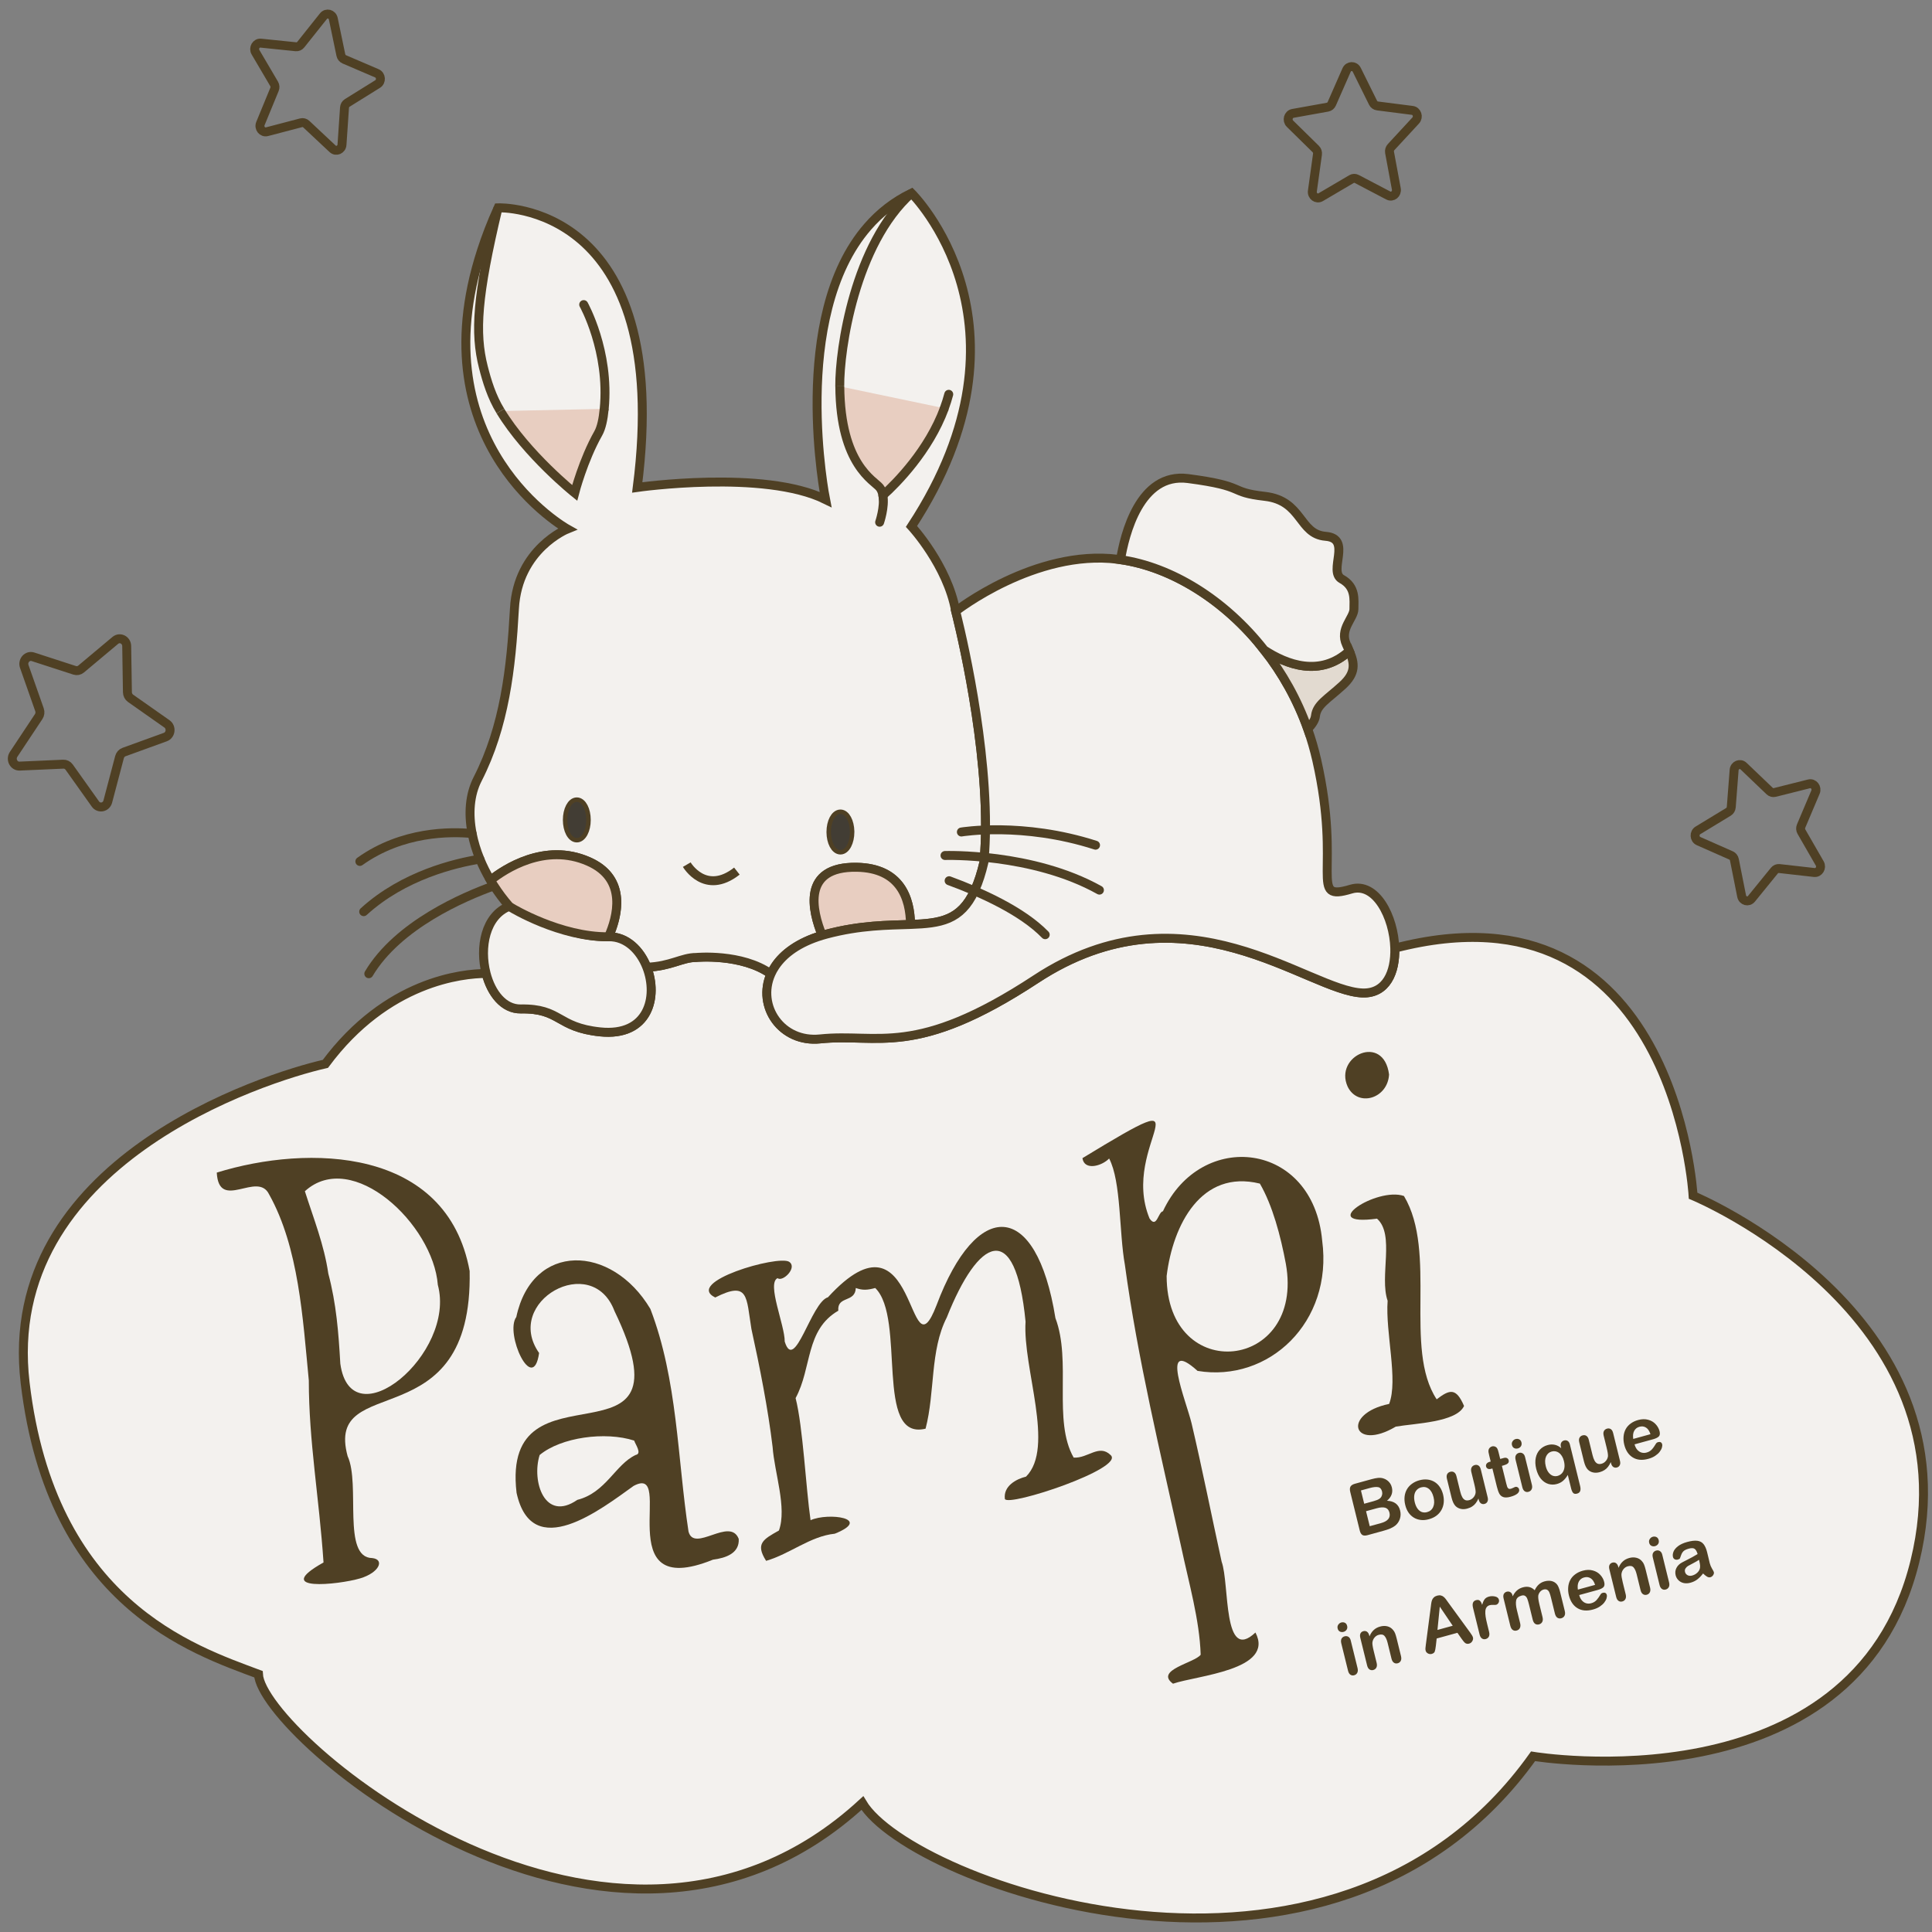 <svg width="81" height="81" viewBox="0 0 81 81" fill="none" xmlns="http://www.w3.org/2000/svg">
<rect x="0" y="0" width="81" height="81" fill="#808080" stroke="none"/>
<g clip-path="url(#clip0_151_4304)">
<path d="M34.837 34.888C35.098 34.879 35.363 34.867 35.631 34.854V34.883C35.631 35.3 35.453 35.638 35.235 35.638C35.016 35.638 34.839 35.304 34.837 34.888Z" fill="#F3F1EE"/>
<path d="M34.837 34.888C35.098 34.879 35.363 34.867 35.631 34.854V34.883C35.631 35.3 35.453 35.638 35.235 35.638C35.016 35.638 34.839 35.304 34.837 34.888Z" stroke="#4F4024" stroke-width="0.375" stroke-miterlimit="10"/>
<path d="M34.469 39.215C34.047 38.183 33.603 36.321 35.919 36.361C37.755 36.393 38.161 37.673 38.173 38.758C37.239 38.793 36.081 38.784 34.648 39.165C34.587 39.181 34.527 39.197 34.469 39.215Z" fill="#F3F1EE"/>
<path d="M34.469 39.215C34.047 38.183 33.603 36.321 35.919 36.361C37.755 36.393 38.161 37.673 38.173 38.758C37.239 38.793 36.081 38.784 34.648 39.165C34.587 39.181 34.527 39.197 34.469 39.215Z" stroke="#4F4024" stroke-width="0.375" stroke-miterlimit="10"/>
<path d="M80.284 65.459C77.731 75.875 64.275 73.633 64.275 73.633C55.884 85.399 38.177 78.984 36.155 75.594C25.682 85.237 10.966 72.764 10.835 70.192C8.089 69.162 2.148 67.234 1.054 57.976C-0.041 48.717 11.088 45.181 13.642 44.603C16.224 41.124 19.395 40.817 20.382 40.813C20.595 41.638 21.116 42.312 21.834 42.301C23.524 42.272 23.336 43.074 25.163 43.263C27.185 43.472 27.603 41.795 27.12 40.551C28.124 40.513 28.587 40.143 29.188 40.143C29.188 40.143 31.095 39.961 32.321 40.835C31.72 42.187 32.767 43.725 34.384 43.557C36.823 43.303 38.352 44.39 43.433 41.051C49.728 36.913 54.829 41.559 57.129 41.631C58.123 41.662 58.507 40.754 58.478 39.753C70.237 36.704 70.984 50.131 70.984 50.131C70.984 50.131 82.838 55.044 80.284 65.459Z" fill="#F3F1EE"/>
<path d="M80.284 65.459C77.731 75.875 64.275 73.633 64.275 73.633C55.884 85.399 38.177 78.984 36.155 75.594C25.682 85.237 10.966 72.764 10.835 70.192C8.089 69.162 2.148 67.234 1.054 57.976C-0.041 48.717 11.088 45.181 13.642 44.603C16.224 41.124 19.395 40.817 20.382 40.813C20.595 41.638 21.116 42.312 21.834 42.301C23.524 42.272 23.336 43.074 25.163 43.263C27.185 43.472 27.603 41.795 27.12 40.551C28.124 40.513 28.587 40.143 29.188 40.143C29.188 40.143 31.095 39.961 32.321 40.835C31.72 42.187 32.767 43.725 34.384 43.557C36.823 43.303 38.352 44.39 43.433 41.051C49.728 36.913 54.829 41.559 57.129 41.631C58.123 41.662 58.507 40.754 58.478 39.753C70.237 36.704 70.984 50.131 70.984 50.131C70.984 50.131 82.838 55.044 80.284 65.459Z" stroke="#4F4024" stroke-width="0.375" stroke-miterlimit="10"/>
<path d="M35.632 34.883C35.632 35.3 35.454 35.638 35.236 35.638C35.017 35.638 34.84 35.304 34.838 34.889V34.883C34.838 34.464 35.015 34.127 35.236 34.127C35.449 34.127 35.623 34.448 35.632 34.854V34.883ZM24.183 35.132C23.964 35.132 23.786 34.795 23.786 34.376C23.786 33.959 23.964 33.619 24.183 33.619C24.403 33.619 24.58 33.959 24.58 34.376C24.58 34.795 24.403 35.132 24.183 35.132ZM40.068 25.627C39.725 23.702 38.215 22.07 38.215 22.07C43.775 13.577 38.215 8.097 38.215 8.097C37.481 8.453 36.877 8.933 36.382 9.502C33.079 13.288 34.611 20.943 34.611 20.943C32.037 19.674 26.717 20.436 26.717 20.436C28.26 8.422 20.882 8.713 20.882 8.713C20.602 9.334 20.373 9.93 20.187 10.506V10.508C17.533 18.694 23.786 22.178 23.786 22.178C23.786 22.178 21.705 23.012 21.568 25.516C21.43 28.021 21.155 30.453 20.023 32.666C19.692 33.314 19.63 34.112 19.794 34.946C19.864 35.3 19.973 35.661 20.12 36.019C20.243 36.319 20.392 36.615 20.564 36.905C21.141 36.447 22.839 35.311 24.671 36.116C24.813 36.178 24.939 36.246 25.052 36.32C26.257 37.115 25.844 38.534 25.515 39.274H25.526C26.266 39.265 26.841 39.836 27.12 40.551C28.124 40.513 28.586 40.142 29.187 40.142C29.187 40.142 31.095 39.96 32.321 40.834C32.367 40.727 32.425 40.623 32.493 40.52C32.845 39.987 33.48 39.511 34.471 39.215C34.049 38.182 33.605 36.32 35.92 36.36C37.756 36.393 38.163 37.673 38.174 38.758C39.426 38.713 40.28 38.592 40.857 37.348C40.869 37.324 40.879 37.301 40.89 37.277C41.026 36.97 41.147 36.598 41.253 36.147C41.26 36.078 41.265 36.01 41.269 35.941C41.299 35.569 41.315 35.187 41.318 34.797C41.318 34.735 41.32 34.676 41.32 34.614C41.323 30.444 40.068 25.627 40.068 25.627Z" fill="#F3F1EE"/>
<path d="M35.632 34.883C35.632 35.3 35.454 35.638 35.236 35.638C35.017 35.638 34.84 35.304 34.838 34.889V34.883C34.838 34.464 35.015 34.127 35.236 34.127C35.449 34.127 35.623 34.448 35.632 34.854V34.883ZM24.183 35.132C23.964 35.132 23.786 34.795 23.786 34.376C23.786 33.959 23.964 33.619 24.183 33.619C24.403 33.619 24.58 33.959 24.58 34.376C24.58 34.795 24.403 35.132 24.183 35.132ZM40.068 25.627C39.725 23.702 38.215 22.07 38.215 22.07C43.775 13.577 38.215 8.097 38.215 8.097C37.481 8.453 36.877 8.933 36.382 9.502C33.079 13.288 34.611 20.943 34.611 20.943C32.037 19.674 26.717 20.436 26.717 20.436C28.26 8.422 20.882 8.713 20.882 8.713C20.602 9.334 20.373 9.93 20.187 10.506V10.508C17.533 18.694 23.786 22.178 23.786 22.178C23.786 22.178 21.705 23.012 21.568 25.516C21.43 28.021 21.155 30.453 20.023 32.666C19.692 33.314 19.63 34.112 19.794 34.946C19.864 35.3 19.973 35.661 20.12 36.019C20.243 36.319 20.392 36.615 20.564 36.905C21.141 36.447 22.839 35.311 24.671 36.116C24.813 36.178 24.939 36.246 25.052 36.32C26.257 37.115 25.844 38.534 25.515 39.274H25.526C26.266 39.265 26.841 39.836 27.12 40.551C28.124 40.513 28.586 40.142 29.187 40.142C29.187 40.142 31.095 39.96 32.321 40.834C32.367 40.727 32.425 40.623 32.493 40.52C32.845 39.987 33.48 39.511 34.471 39.215C34.049 38.182 33.605 36.32 35.92 36.36C37.756 36.393 38.163 37.673 38.174 38.758C39.426 38.713 40.28 38.592 40.857 37.348C40.869 37.324 40.879 37.301 40.89 37.277C41.026 36.97 41.147 36.598 41.253 36.147C41.26 36.078 41.265 36.01 41.269 35.941C41.299 35.569 41.315 35.187 41.318 34.797C41.318 34.735 41.32 34.676 41.32 34.614C41.323 30.444 40.068 25.627 40.068 25.627Z" stroke="#4F4024" stroke-width="0.375" stroke-miterlimit="10"/>
<path d="M38.173 38.758C37.239 38.793 36.081 38.784 34.648 39.165C34.587 39.181 34.527 39.197 34.469 39.215C34.047 38.183 33.603 36.321 35.919 36.361C37.755 36.393 38.161 37.673 38.173 38.758Z" fill="#E8CEC1"/>
<path d="M38.173 38.758C37.239 38.793 36.081 38.784 34.648 39.165C34.587 39.181 34.527 39.197 34.469 39.215C34.047 38.183 33.603 36.321 35.919 36.361C37.755 36.393 38.161 37.673 38.173 38.758Z" stroke="#4F4024" stroke-width="0.375" stroke-miterlimit="10"/>
<path d="M57.128 41.631C54.828 41.558 49.727 36.913 43.431 41.051C38.351 44.389 36.821 43.302 34.383 43.557C32.766 43.725 31.719 42.187 32.32 40.834C32.366 40.728 32.424 40.623 32.493 40.52C32.844 39.988 33.48 39.511 34.47 39.215C34.528 39.197 34.588 39.181 34.649 39.164C36.082 38.783 37.24 38.792 38.174 38.758C39.425 38.713 40.279 38.592 40.856 37.348C40.868 37.325 40.879 37.301 40.889 37.278C41.025 36.971 41.147 36.599 41.252 36.147C41.259 36.079 41.264 36.01 41.268 35.942C41.298 35.57 41.314 35.187 41.317 34.797C41.317 34.736 41.319 34.676 41.319 34.614C41.322 30.444 40.067 25.627 40.067 25.627C40.067 25.627 43.397 23.013 46.864 23.448C46.903 23.453 46.94 23.459 46.98 23.464C49.109 23.769 51.354 25.147 53.004 27.252C53.759 28.214 54.389 29.328 54.828 30.563C54.976 30.985 55.103 31.421 55.205 31.868C56.269 36.55 54.828 37.821 56.646 37.276C57.681 36.967 58.438 38.438 58.477 39.753C58.506 40.753 58.122 41.661 57.128 41.631Z" fill="#F3F1EE"/>
<path d="M57.128 41.631C54.828 41.558 49.727 36.913 43.431 41.051C38.351 44.389 36.821 43.302 34.383 43.557C32.766 43.725 31.719 42.187 32.32 40.834C32.366 40.728 32.424 40.623 32.493 40.52C32.844 39.988 33.48 39.511 34.47 39.215C34.528 39.197 34.588 39.181 34.649 39.164C36.082 38.783 37.24 38.792 38.174 38.758C39.425 38.713 40.279 38.592 40.856 37.348C40.868 37.325 40.879 37.301 40.889 37.278C41.025 36.971 41.147 36.599 41.252 36.147C41.259 36.079 41.264 36.01 41.268 35.942C41.298 35.57 41.314 35.187 41.317 34.797C41.317 34.736 41.319 34.676 41.319 34.614C41.322 30.444 40.067 25.627 40.067 25.627C40.067 25.627 43.397 23.013 46.864 23.448C46.903 23.453 46.94 23.459 46.98 23.464C49.109 23.769 51.354 25.147 53.004 27.252C53.759 28.214 54.389 29.328 54.828 30.563C54.976 30.985 55.103 31.421 55.205 31.868C56.269 36.55 54.828 37.821 56.646 37.276C57.681 36.967 58.438 38.438 58.477 39.753C58.506 40.753 58.122 41.661 57.128 41.631Z" stroke="#4F4024" stroke-width="0.375" stroke-miterlimit="10" stroke-linecap="round"/>
<path d="M56.287 28.733C55.633 29.33 55.208 29.54 55.151 30.018C55.131 30.202 54.991 30.395 54.827 30.563C54.388 29.328 53.758 28.214 53.003 27.252C53.929 27.86 55.348 28.413 56.572 27.292C56.798 27.814 56.849 28.218 56.287 28.733Z" fill="#E2DAD0"/>
<path d="M56.287 28.733C55.633 29.33 55.208 29.54 55.151 30.018C55.131 30.202 54.991 30.395 54.827 30.563C54.388 29.328 53.758 28.214 53.003 27.252C53.929 27.86 55.348 28.413 56.572 27.292C56.798 27.814 56.849 28.218 56.287 28.733Z" stroke="#4F4024" stroke-width="0.375" stroke-miterlimit="10"/>
<path d="M56.764 25.533C56.764 25.921 56.142 26.371 56.453 27.028C56.497 27.12 56.536 27.207 56.572 27.292C55.348 28.413 53.929 27.86 53.003 27.252C51.354 25.147 49.108 23.769 46.979 23.464C47.146 22.44 47.776 19.797 49.809 20.064C52.325 20.393 51.45 20.631 53.032 20.81C54.615 20.991 54.445 22.395 55.577 22.485C56.707 22.574 55.66 23.95 56.255 24.278C56.849 24.607 56.764 25.145 56.764 25.533Z" fill="#F3F1EE"/>
<path d="M56.764 25.533C56.764 25.921 56.142 26.371 56.453 27.028C56.497 27.12 56.536 27.207 56.572 27.292C55.348 28.413 53.929 27.86 53.003 27.252C51.354 25.147 49.108 23.769 46.979 23.464C47.146 22.44 47.776 19.797 49.809 20.064C52.325 20.393 51.45 20.631 53.032 20.81C54.615 20.991 54.445 22.395 55.577 22.485C56.707 22.574 55.66 23.95 56.255 24.278C56.849 24.607 56.764 25.145 56.764 25.533Z" stroke="#4F4024" stroke-width="0.375" stroke-miterlimit="10"/>
<path d="M25.331 17.142C25.29 17.575 25.213 17.938 25.083 18.167C24.448 19.288 24.093 20.666 24.093 20.666C24.093 20.666 22.095 19.068 20.98 17.234" fill="#E8CEC1"/>
<path d="M25.331 17.142C25.29 17.575 25.213 17.938 25.083 18.167C24.448 19.288 24.093 20.666 24.093 20.666C24.093 20.666 22.095 19.068 20.98 17.234" stroke="#4F4024" stroke-width="0.375" stroke-miterlimit="10"/>
<path d="M24.472 12.77C24.472 12.77 25.566 14.719 25.332 17.141" stroke="#4F4024" stroke-width="0.375" stroke-miterlimit="10" stroke-linecap="round"/>
<path d="M20.881 8.713C19.998 12.416 19.897 13.952 20.266 15.395C20.417 15.984 20.611 16.63 20.98 17.233" stroke="#4F4024" stroke-width="0.375" stroke-miterlimit="10"/>
<path d="M39.594 17.116C38.933 18.902 37.591 20.25 37.017 20.77C36.996 20.644 36.954 20.53 36.88 20.438C36.65 20.148 35.232 19.496 35.209 16.199" fill="#E8CEC1"/>
<path d="M39.594 17.116C38.933 18.902 37.591 20.25 37.017 20.77C36.996 20.644 36.954 20.53 36.88 20.438C36.65 20.148 35.232 19.496 35.209 16.199" stroke="#4F4024" stroke-width="0.375" stroke-miterlimit="10"/>
<path d="M37.016 20.77C37.101 21.255 36.879 21.895 36.879 21.895" stroke="#4F4024" stroke-width="0.375" stroke-miterlimit="10" stroke-linecap="round"/>
<path d="M35.207 16.198C35.194 14.64 35.839 10.22 38.214 8.097" stroke="#4F4024" stroke-width="0.375" stroke-miterlimit="10"/>
<path d="M39.777 16.531C39.724 16.728 39.663 16.921 39.593 17.111" stroke="#4F4024" stroke-width="0.375" stroke-miterlimit="10" stroke-linecap="round"/>
<path d="M28.793 36.25C28.793 36.25 29.562 37.568 30.894 36.521" stroke="#4F4024" stroke-width="0.375" stroke-miterlimit="10"/>
<path d="M15.087 36.116C16.87 34.845 18.891 34.86 19.793 34.946" stroke="#4F4024" stroke-width="0.375" stroke-miterlimit="10" stroke-linecap="round"/>
<path d="M15.248 38.222C16.922 36.693 19.102 36.182 20.12 36.019" stroke="#4F4024" stroke-width="0.375" stroke-miterlimit="10" stroke-linecap="round"/>
<path d="M15.462 40.824C16.68 38.776 19.446 37.592 20.71 37.139" stroke="#4F4024" stroke-width="0.375" stroke-miterlimit="10" stroke-linecap="round"/>
<path d="M25.161 43.262C23.334 43.073 23.522 42.271 21.832 42.3C21.114 42.311 20.594 41.638 20.38 40.812C20.099 39.731 20.341 38.391 21.352 37.996C21.389 37.98 21.427 37.967 21.466 37.954C21.466 37.954 21.792 38.171 22.313 38.427C23.09 38.812 24.301 39.287 25.513 39.274H25.525C26.265 39.265 26.84 39.836 27.118 40.551C27.602 41.795 27.183 43.472 25.161 43.262Z" fill="#F3F1EE"/>
<path d="M25.161 43.262C23.334 43.073 23.522 42.271 21.832 42.3C21.114 42.311 20.594 41.638 20.38 40.812C20.099 39.731 20.341 38.391 21.352 37.996C21.389 37.98 21.427 37.967 21.466 37.954C21.466 37.954 21.792 38.171 22.313 38.427C23.09 38.812 24.301 39.287 25.513 39.274H25.525C26.265 39.265 26.84 39.836 27.118 40.551C27.602 41.795 27.183 43.472 25.161 43.262Z" stroke="#4F4024" stroke-width="0.375" stroke-miterlimit="10" stroke-linecap="round"/>
<path d="M24.579 34.377C24.579 34.795 24.402 35.133 24.181 35.133C23.963 35.133 23.785 34.795 23.785 34.377C23.785 33.959 23.963 33.62 24.181 33.62C24.402 33.62 24.579 33.959 24.579 34.377Z" fill="#423D34"/>
<path d="M35.632 34.883C35.632 35.3 35.455 35.638 35.236 35.638C35.016 35.638 34.838 35.3 34.838 34.883C34.838 34.464 35.016 34.127 35.236 34.127C35.455 34.127 35.632 34.464 35.632 34.883Z" fill="#423D34"/>
<path d="M40.306 34.882C40.306 34.882 42.873 34.45 45.931 35.435" stroke="#4F4024" stroke-width="0.375" stroke-miterlimit="10" stroke-linecap="round"/>
<path d="M39.62 35.867C39.62 35.867 43.282 35.746 46.094 37.319" stroke="#4F4024" stroke-width="0.375" stroke-miterlimit="10" stroke-linecap="round"/>
<path d="M39.792 36.925C41.139 37.419 42.854 38.193 43.821 39.188" stroke="#4F4024" stroke-width="0.375" stroke-miterlimit="10" stroke-linecap="round"/>
<path d="M18.356 53.868C18.161 51.331 14.766 48.135 12.782 49.943C13.145 51.083 13.591 52.194 13.764 53.393C14.102 54.666 14.193 55.867 14.268 57.173C14.719 60.416 19.137 56.758 18.356 53.868ZM19.69 53.287C19.837 60.425 13.59 57.426 14.574 61.05C15.124 62.241 14.326 65.307 15.608 65.323C16.139 65.383 15.903 65.937 15.094 66.176C14.19 66.442 11.354 66.743 13.564 65.507C13.379 62.77 12.948 60.44 12.947 57.875C12.695 55.264 12.527 52.302 11.283 50.076C10.8 49.07 9.179 50.818 9.088 49.162C12.924 47.973 18.737 48.086 19.69 53.287Z" fill="#4F4024"/>
<path d="M26.588 60.397C25.374 60.006 23.523 60.257 22.625 61.002C22.278 62.111 22.841 63.826 24.204 62.883C25.407 62.579 25.799 61.394 26.653 60.999C26.93 60.948 26.63 60.542 26.588 60.397ZM30.972 64.52C31.006 65.123 30.431 65.32 29.891 65.39C25.442 67.192 28.382 61.314 26.562 62.299C25.205 63.269 22.302 65.542 21.657 62.586C20.974 56.756 29.17 62.034 25.763 54.967C24.819 52.462 21.088 54.568 22.602 56.725C22.346 58.507 21.149 55.896 21.646 55.217C22.317 52.065 25.644 52.15 27.267 54.877C28.411 57.858 28.398 61.133 28.866 64.21C29.102 65.116 30.605 63.576 30.972 64.52Z" fill="#4F4024"/>
<path d="M46.563 61.004C47.186 61.555 42.278 63.186 42.13 62.846C42.059 62.302 42.606 62.009 43.017 61.908C44.241 60.686 42.871 57.364 42.997 55.408C42.573 51.056 41.009 51.915 39.694 55.235C38.985 56.62 39.208 58.361 38.805 59.898C36.643 60.425 37.994 55.272 36.695 54C36.373 54.087 36.168 54.104 35.88 54C35.855 54.632 35.093 54.312 35.146 54.952C33.758 55.757 34.048 57.342 33.356 58.616C33.666 59.826 33.787 62.389 33.983 63.735C34.735 63.399 36.593 63.658 35 64.301C33.965 64.408 33.128 65.146 32.12 65.439C31.655 64.713 32.006 64.534 32.657 64.167C33 63.216 32.468 61.743 32.392 60.666C32.2 59.063 31.851 57.297 31.503 55.715C31.284 54.373 31.396 53.684 29.986 54.398C28.673 53.749 32.614 52.61 33.083 52.9C33.45 53.138 32.817 53.764 32.599 53.587C32.137 53.809 32.905 55.555 32.9 56.247C33.316 57.587 34.009 54.591 34.712 54.389C38.504 50.245 38.027 57.928 39.265 54.721C40.948 50.236 43.45 50.281 44.249 55.261C44.934 57.069 44.133 59.563 45.014 61.111C45.612 61.15 46.074 60.528 46.563 61.004Z" fill="#4F4024"/>
<path d="M53.91 52.987C53.692 51.818 53.354 50.543 52.821 49.623C50.359 49.017 49.172 51.357 48.912 53.497C48.914 58.092 54.712 57.483 53.91 52.987ZM55.433 52.013C55.892 55.438 53.191 57.974 50.207 57.475C48.601 56.022 49.723 58.709 49.957 59.672C50.403 61.567 50.804 63.586 51.218 65.477C51.556 66.405 51.257 69.746 52.635 68.444C53.46 70.023 50.161 70.246 49.179 70.59C48.393 70.016 50.091 69.716 50.339 69.375C50.292 67.908 49.844 66.377 49.519 64.841C48.654 60.92 47.699 56.984 47.161 53.026C46.915 51.669 47.011 49.542 46.501 48.571C46.198 48.888 45.459 49.095 45.382 48.556C51.021 45.126 46.905 47.952 48.195 51.085C48.498 51.526 48.555 50.812 48.756 50.783C50.357 47.336 55.052 47.845 55.433 52.013Z" fill="#4F4024"/>
<path d="M58.237 45.049C58.181 46.067 56.926 46.435 56.5 45.556C55.921 44.264 58.013 43.309 58.237 45.049ZM61.381 58.946C61.063 59.634 59.322 59.673 58.518 59.812C56.718 60.88 56.237 59.274 58.24 58.86C58.628 57.853 58.079 55.873 58.177 54.535C57.825 53.523 58.49 51.761 57.732 51.093C55.153 51.437 57.721 49.746 58.862 50.143C60.275 52.505 58.834 56.545 60.233 58.667C60.785 58.244 61.05 58.177 61.381 58.946Z" fill="#4F4024"/>
<path d="M57.991 64.182L57.337 64.362C57.243 64.388 57.17 64.386 57.118 64.355C57.068 64.323 57.031 64.26 57.008 64.167L56.609 62.547C56.586 62.452 56.59 62.378 56.62 62.325C56.652 62.272 56.714 62.232 56.806 62.207L57.5 62.016C57.602 61.988 57.692 61.97 57.77 61.962C57.848 61.954 57.922 61.96 57.99 61.98C58.048 61.996 58.102 62.023 58.153 62.059C58.203 62.095 58.245 62.138 58.28 62.189C58.314 62.239 58.339 62.296 58.354 62.359C58.407 62.574 58.339 62.762 58.15 62.92C58.453 62.933 58.637 63.07 58.701 63.331C58.731 63.451 58.727 63.569 58.69 63.682C58.652 63.795 58.587 63.889 58.494 63.964C58.435 64.009 58.365 64.05 58.283 64.085C58.202 64.119 58.104 64.151 57.991 64.182ZM57.723 63.234L57.272 63.358L57.427 63.987L57.893 63.859C58.186 63.779 58.306 63.632 58.254 63.419C58.227 63.311 58.17 63.242 58.082 63.214C57.994 63.186 57.874 63.193 57.723 63.234ZM57.058 62.488L57.195 63.045L57.592 62.936C57.7 62.906 57.781 62.873 57.834 62.836C57.889 62.799 57.924 62.748 57.941 62.681C57.955 62.633 57.956 62.584 57.944 62.533C57.917 62.424 57.861 62.363 57.775 62.349C57.689 62.333 57.568 62.347 57.41 62.391L57.058 62.488ZM60.502 62.659C60.531 62.779 60.54 62.894 60.528 63.006C60.516 63.117 60.483 63.218 60.431 63.31C60.379 63.402 60.309 63.481 60.221 63.547C60.133 63.612 60.029 63.661 59.907 63.694C59.786 63.728 59.673 63.738 59.567 63.725C59.461 63.713 59.363 63.68 59.275 63.627C59.186 63.572 59.111 63.501 59.05 63.412C58.989 63.322 58.944 63.217 58.915 63.096C58.885 62.975 58.876 62.858 58.888 62.747C58.9 62.636 58.932 62.535 58.983 62.445C59.035 62.354 59.105 62.276 59.194 62.211C59.283 62.145 59.386 62.095 59.505 62.062C59.626 62.029 59.74 62.019 59.848 62.031C59.956 62.043 60.054 62.076 60.142 62.129C60.23 62.182 60.304 62.254 60.365 62.344C60.426 62.434 60.472 62.539 60.502 62.659ZM60.102 62.77C60.061 62.606 59.994 62.488 59.9 62.417C59.806 62.345 59.699 62.326 59.578 62.359C59.5 62.381 59.437 62.42 59.388 62.478C59.338 62.534 59.307 62.607 59.294 62.695C59.282 62.783 59.289 62.88 59.315 62.986C59.341 63.091 59.379 63.178 59.429 63.248C59.481 63.318 59.541 63.366 59.609 63.392C59.679 63.416 59.754 63.418 59.833 63.396C59.954 63.363 60.039 63.291 60.087 63.18C60.137 63.068 60.142 62.931 60.102 62.77ZM61.997 62.877L61.985 62.826C61.952 62.9 61.914 62.965 61.872 63.02C61.83 63.076 61.78 63.122 61.722 63.159C61.665 63.197 61.596 63.226 61.517 63.248C61.42 63.275 61.329 63.279 61.242 63.26C61.156 63.24 61.084 63.201 61.024 63.142C60.954 63.07 60.899 62.955 60.859 62.795L60.663 61.999C60.644 61.919 60.647 61.854 60.673 61.805C60.7 61.755 60.742 61.722 60.802 61.706C60.862 61.689 60.916 61.696 60.962 61.726C61.009 61.756 61.043 61.81 61.062 61.89L61.22 62.532C61.243 62.626 61.27 62.702 61.302 62.761C61.333 62.82 61.373 62.861 61.421 62.887C61.471 62.911 61.53 62.913 61.599 62.894C61.666 62.876 61.725 62.838 61.774 62.782C61.824 62.725 61.854 62.661 61.865 62.589C61.874 62.526 61.855 62.398 61.807 62.206L61.687 61.718C61.667 61.638 61.671 61.574 61.698 61.523C61.725 61.473 61.769 61.44 61.828 61.423C61.887 61.407 61.94 61.414 61.986 61.444C62.032 61.473 62.064 61.528 62.084 61.609L62.37 62.772C62.389 62.848 62.386 62.91 62.36 62.958C62.336 63.006 62.296 63.037 62.242 63.052C62.187 63.067 62.137 63.06 62.091 63.031C62.046 63 62.015 62.949 61.997 62.877ZM62.454 61.288L62.498 61.276L62.439 61.035C62.423 60.971 62.412 60.92 62.406 60.883C62.401 60.844 62.403 60.81 62.411 60.779C62.42 60.747 62.437 60.719 62.462 60.694C62.487 60.669 62.518 60.651 62.554 60.641C62.604 60.627 62.655 60.634 62.705 60.66C62.739 60.678 62.763 60.705 62.779 60.741C62.796 60.775 62.813 60.826 62.829 60.893L62.897 61.167L63.043 61.127C63.099 61.111 63.145 61.113 63.181 61.132C63.218 61.151 63.242 61.181 63.252 61.223C63.265 61.277 63.253 61.32 63.215 61.354C63.179 61.387 63.121 61.414 63.042 61.436L62.968 61.456L63.15 62.194C63.165 62.257 63.179 62.305 63.191 62.339C63.204 62.37 63.223 62.395 63.247 62.411C63.271 62.426 63.305 62.428 63.348 62.416C63.371 62.41 63.402 62.397 63.44 62.379C63.477 62.359 63.508 62.346 63.53 62.34C63.562 62.331 63.594 62.336 63.626 62.355C63.658 62.374 63.679 62.402 63.689 62.44C63.705 62.505 63.682 62.564 63.62 62.618C63.559 62.671 63.462 62.716 63.331 62.752C63.206 62.787 63.106 62.791 63.032 62.767C62.957 62.743 62.901 62.696 62.862 62.627C62.824 62.558 62.79 62.461 62.759 62.337L62.569 61.566L62.517 61.581C62.459 61.596 62.412 61.595 62.375 61.575C62.338 61.556 62.315 61.526 62.304 61.484C62.294 61.441 62.301 61.403 62.326 61.368C62.351 61.331 62.394 61.305 62.454 61.288ZM63.938 61.086L64.224 62.246C64.244 62.326 64.24 62.392 64.212 62.444C64.184 62.495 64.141 62.529 64.082 62.545C64.024 62.562 63.971 62.553 63.924 62.522C63.877 62.489 63.845 62.434 63.825 62.355L63.543 61.207C63.523 61.128 63.526 61.063 63.553 61.013C63.58 60.963 63.622 60.929 63.681 60.913C63.739 60.897 63.792 60.904 63.84 60.934C63.888 60.964 63.921 61.014 63.938 61.086ZM63.639 60.725C63.584 60.741 63.532 60.737 63.483 60.713C63.436 60.69 63.405 60.647 63.389 60.584C63.375 60.527 63.384 60.475 63.415 60.428C63.446 60.379 63.489 60.347 63.543 60.333C63.594 60.319 63.644 60.323 63.692 60.345C63.74 60.367 63.772 60.41 63.788 60.474C63.803 60.536 63.795 60.59 63.765 60.636C63.735 60.681 63.693 60.711 63.639 60.725ZM65.87 62.404L65.731 61.837C65.673 61.936 65.607 62.017 65.534 62.082C65.461 62.145 65.374 62.19 65.272 62.218C65.149 62.252 65.028 62.25 64.909 62.213C64.792 62.175 64.689 62.103 64.6 61.996C64.513 61.889 64.448 61.751 64.407 61.585C64.365 61.414 64.359 61.26 64.387 61.122C64.415 60.984 64.473 60.868 64.561 60.776C64.649 60.684 64.757 60.62 64.883 60.586C64.99 60.556 65.092 60.552 65.187 60.574C65.283 60.595 65.372 60.642 65.455 60.717L65.443 60.669C65.425 60.595 65.429 60.534 65.454 60.486C65.48 60.439 65.52 60.407 65.576 60.392C65.631 60.377 65.681 60.383 65.726 60.412C65.77 60.439 65.801 60.49 65.82 60.565L66.247 62.3C66.291 62.478 66.25 62.585 66.124 62.619C66.046 62.641 65.989 62.631 65.953 62.59C65.918 62.548 65.89 62.486 65.87 62.404ZM64.807 61.472C64.833 61.58 64.873 61.668 64.927 61.737C64.981 61.805 65.04 61.85 65.106 61.873C65.172 61.894 65.237 61.896 65.303 61.878C65.374 61.859 65.434 61.822 65.484 61.769C65.534 61.714 65.568 61.643 65.585 61.556C65.602 61.468 65.596 61.368 65.568 61.254C65.549 61.174 65.52 61.104 65.483 61.045C65.446 60.986 65.405 60.941 65.359 60.908C65.312 60.875 65.263 60.855 65.211 60.847C65.159 60.838 65.107 60.841 65.054 60.856C64.947 60.885 64.869 60.954 64.82 61.063C64.771 61.172 64.766 61.308 64.807 61.472ZM67.545 61.351L67.533 61.299C67.5 61.373 67.462 61.438 67.42 61.493C67.378 61.549 67.328 61.595 67.27 61.632C67.213 61.67 67.144 61.7 67.065 61.722C66.968 61.748 66.877 61.752 66.79 61.733C66.704 61.714 66.632 61.674 66.572 61.615C66.502 61.544 66.447 61.428 66.407 61.268L66.212 60.473C66.192 60.392 66.195 60.328 66.221 60.279C66.248 60.228 66.29 60.195 66.35 60.179C66.41 60.162 66.464 60.169 66.51 60.199C66.557 60.229 66.591 60.284 66.61 60.363L66.768 61.006C66.791 61.099 66.818 61.175 66.85 61.234C66.881 61.293 66.921 61.335 66.969 61.36C67.019 61.384 67.078 61.387 67.147 61.368C67.215 61.349 67.273 61.312 67.322 61.255C67.372 61.199 67.402 61.134 67.414 61.062C67.422 60.999 67.403 60.871 67.355 60.679L67.235 60.191C67.216 60.112 67.219 60.047 67.246 59.996C67.273 59.946 67.317 59.913 67.376 59.896C67.435 59.88 67.488 59.887 67.534 59.917C67.58 59.947 67.612 60.001 67.632 60.082L67.918 61.245C67.937 61.321 67.934 61.383 67.908 61.431C67.884 61.479 67.844 61.51 67.79 61.525C67.735 61.54 67.685 61.533 67.639 61.504C67.594 61.473 67.563 61.422 67.545 61.351ZM69.309 60.341L68.53 60.555C68.553 60.646 68.591 60.722 68.643 60.782C68.696 60.841 68.756 60.881 68.823 60.9C68.891 60.919 68.961 60.919 69.032 60.899C69.08 60.886 69.122 60.869 69.158 60.847C69.195 60.825 69.229 60.796 69.26 60.763C69.291 60.728 69.319 60.693 69.343 60.657C69.368 60.62 69.399 60.572 69.437 60.511C69.453 60.488 69.48 60.471 69.518 60.461C69.559 60.45 69.595 60.452 69.626 60.467C69.657 60.483 69.677 60.511 69.687 60.552C69.696 60.589 69.693 60.635 69.676 60.692C69.66 60.748 69.629 60.806 69.582 60.867C69.537 60.927 69.474 60.983 69.395 61.036C69.317 61.089 69.221 61.131 69.109 61.162C68.853 61.233 68.636 61.214 68.458 61.106C68.28 60.998 68.159 60.818 68.097 60.566C68.068 60.447 68.059 60.333 68.069 60.222C68.079 60.111 68.109 60.009 68.158 59.918C68.207 59.827 68.276 59.749 68.365 59.684C68.454 59.618 68.558 59.568 68.678 59.535C68.833 59.492 68.975 59.489 69.102 59.525C69.23 59.56 69.335 59.622 69.416 59.712C69.498 59.801 69.552 59.901 69.579 60.009C69.603 60.11 69.591 60.184 69.541 60.23C69.491 60.275 69.413 60.312 69.309 60.341ZM68.474 60.328L69.196 60.129C69.153 59.994 69.091 59.902 69.01 59.852C68.93 59.801 68.837 59.789 68.733 59.818C68.634 59.845 68.561 59.903 68.514 59.99C68.467 60.076 68.454 60.188 68.474 60.328Z" fill="#4F4024"/>
<path d="M56.63 68.776L56.916 69.936C56.935 70.017 56.931 70.083 56.903 70.134C56.876 70.186 56.833 70.22 56.774 70.236C56.716 70.252 56.663 70.244 56.615 70.212C56.569 70.18 56.536 70.124 56.517 70.046L56.234 68.898C56.215 68.818 56.218 68.754 56.244 68.703C56.271 68.653 56.314 68.62 56.372 68.604C56.431 68.588 56.484 68.594 56.532 68.624C56.58 68.654 56.612 68.705 56.63 68.776ZM56.331 68.416C56.275 68.431 56.223 68.427 56.175 68.404C56.128 68.38 56.096 68.337 56.081 68.274C56.067 68.217 56.075 68.165 56.106 68.118C56.138 68.07 56.181 68.038 56.234 68.023C56.286 68.009 56.336 68.013 56.384 68.035C56.432 68.058 56.464 68.101 56.479 68.165C56.495 68.226 56.487 68.28 56.457 68.326C56.426 68.371 56.384 68.401 56.331 68.416ZM57.404 68.557L57.416 68.606C57.463 68.493 57.523 68.404 57.595 68.338C57.667 68.271 57.758 68.222 57.866 68.193C57.971 68.164 58.071 68.161 58.165 68.184C58.259 68.208 58.337 68.256 58.398 68.329C58.437 68.371 58.467 68.419 58.489 68.474C58.51 68.528 58.532 68.6 58.554 68.688L58.738 69.435C58.757 69.515 58.754 69.581 58.727 69.632C58.701 69.684 58.659 69.717 58.601 69.733C58.541 69.75 58.488 69.742 58.441 69.71C58.393 69.678 58.36 69.623 58.34 69.544L58.176 68.875C58.143 68.743 58.1 68.647 58.046 68.588C57.992 68.527 57.911 68.512 57.802 68.542C57.731 68.561 57.672 68.6 57.624 68.66C57.576 68.718 57.547 68.788 57.538 68.87C57.534 68.935 57.551 69.05 57.592 69.213L57.716 69.716C57.736 69.797 57.732 69.864 57.704 69.916C57.677 69.966 57.634 69.999 57.574 70.016C57.517 70.031 57.464 70.023 57.417 69.992C57.37 69.96 57.336 69.904 57.317 69.826L57.031 68.666C57.013 68.589 57.015 68.528 57.039 68.481C57.063 68.434 57.103 68.403 57.161 68.387C57.196 68.377 57.23 68.377 57.262 68.386C57.294 68.395 57.323 68.413 57.347 68.442C57.373 68.471 57.392 68.509 57.404 68.557ZM61.272 68.698L61.103 68.456L60.233 68.695L60.199 69C60.185 69.119 60.169 69.201 60.151 69.247C60.131 69.292 60.09 69.323 60.026 69.341C59.971 69.356 59.918 69.349 59.866 69.321C59.814 69.292 59.782 69.252 59.77 69.201C59.763 69.172 59.76 69.14 59.762 69.106C59.764 69.072 59.769 69.024 59.778 68.962L59.981 67.411C59.986 67.367 59.993 67.314 60.001 67.252C60.009 67.189 60.021 67.135 60.036 67.091C60.052 67.047 60.078 67.008 60.112 66.975C60.147 66.94 60.194 66.915 60.254 66.898C60.314 66.882 60.367 66.88 60.413 66.892C60.459 66.903 60.499 66.924 60.532 66.954C60.566 66.983 60.597 67.016 60.624 67.054C60.651 67.09 60.687 67.139 60.73 67.202L61.632 68.439C61.702 68.533 61.743 68.604 61.755 68.652C61.767 68.702 61.757 68.754 61.726 68.807C61.695 68.86 61.651 68.894 61.592 68.91C61.558 68.919 61.527 68.921 61.5 68.915C61.473 68.91 61.448 68.899 61.427 68.883C61.405 68.866 61.379 68.839 61.349 68.801C61.319 68.762 61.294 68.728 61.272 68.698ZM60.266 68.336L60.906 68.16L60.364 67.359L60.266 68.336ZM62.349 68.083L62.431 68.418C62.451 68.5 62.447 68.566 62.42 68.618C62.392 68.668 62.348 68.702 62.29 68.718C62.233 68.734 62.18 68.726 62.133 68.695C62.086 68.664 62.053 68.609 62.033 68.528L61.758 67.411C61.713 67.23 61.756 67.122 61.885 67.087C61.952 67.068 62.004 67.076 62.044 67.111C62.084 67.145 62.115 67.202 62.138 67.284C62.166 67.189 62.199 67.113 62.238 67.057C62.278 67.001 62.34 66.961 62.424 66.938C62.508 66.915 62.594 66.914 62.684 66.934C62.773 66.955 62.826 67 62.843 67.07C62.855 67.119 62.848 67.164 62.822 67.206C62.797 67.246 62.764 67.272 62.725 67.282C62.711 67.287 62.673 67.287 62.612 67.285C62.552 67.282 62.501 67.286 62.458 67.298C62.4 67.314 62.356 67.343 62.327 67.384C62.297 67.425 62.279 67.478 62.274 67.545C62.269 67.611 62.272 67.688 62.285 67.774C62.298 67.86 62.319 67.963 62.349 68.083ZM64.539 67.259L64.67 67.793C64.691 67.877 64.688 67.946 64.66 67.998C64.632 68.051 64.588 68.086 64.525 68.103C64.465 68.119 64.411 68.112 64.362 68.08C64.315 68.048 64.281 67.99 64.26 67.906L64.103 67.266C64.078 67.165 64.055 67.088 64.034 67.034C64.014 66.98 63.984 66.939 63.945 66.912C63.906 66.884 63.854 66.879 63.789 66.897C63.658 66.933 63.583 67.002 63.564 67.104C63.545 67.205 63.556 67.34 63.598 67.509L63.732 68.051C63.752 68.135 63.749 68.203 63.721 68.257C63.695 68.309 63.651 68.344 63.589 68.36C63.529 68.377 63.474 68.37 63.425 68.338C63.376 68.305 63.342 68.247 63.321 68.164L63.039 67.016C63.02 66.94 63.023 66.878 63.047 66.83C63.073 66.781 63.114 66.749 63.17 66.733C63.225 66.718 63.275 66.724 63.32 66.752C63.366 66.778 63.397 66.823 63.412 66.888L63.422 66.926C63.47 66.824 63.529 66.742 63.599 66.681C63.668 66.62 63.751 66.576 63.847 66.55C63.947 66.522 64.038 66.519 64.12 66.539C64.202 66.559 64.276 66.604 64.343 66.672C64.39 66.572 64.447 66.491 64.514 66.431C64.581 66.369 64.662 66.326 64.755 66.3C64.864 66.27 64.963 66.266 65.053 66.287C65.142 66.309 65.216 66.354 65.275 66.424C65.327 66.487 65.372 66.597 65.41 66.752L65.603 67.536C65.624 67.62 65.621 67.689 65.593 67.742C65.566 67.794 65.52 67.829 65.458 67.846C65.398 67.863 65.343 67.855 65.294 67.824C65.245 67.791 65.211 67.733 65.19 67.65L65.024 66.975C65.003 66.889 64.982 66.821 64.961 66.771C64.942 66.721 64.912 66.683 64.871 66.656C64.83 66.63 64.777 66.625 64.712 66.643C64.659 66.658 64.613 66.687 64.573 66.732C64.534 66.776 64.508 66.828 64.494 66.888C64.482 66.964 64.497 67.088 64.539 67.259ZM66.988 66.659L66.209 66.873C66.232 66.964 66.27 67.04 66.322 67.1C66.375 67.159 66.435 67.199 66.502 67.218C66.57 67.237 66.64 67.237 66.711 67.217C66.759 67.204 66.801 67.187 66.837 67.165C66.874 67.142 66.908 67.114 66.939 67.081C66.97 67.046 66.998 67.01 67.022 66.975C67.047 66.939 67.078 66.89 67.116 66.829C67.132 66.806 67.159 66.789 67.197 66.779C67.238 66.768 67.274 66.77 67.305 66.785C67.336 66.801 67.356 66.829 67.366 66.87C67.375 66.907 67.371 66.953 67.355 67.01C67.339 67.066 67.308 67.124 67.261 67.185C67.216 67.245 67.153 67.301 67.074 67.354C66.995 67.407 66.9 67.449 66.788 67.48C66.532 67.55 66.315 67.532 66.137 67.424C65.959 67.316 65.838 67.136 65.776 66.884C65.747 66.765 65.738 66.651 65.748 66.54C65.758 66.429 65.787 66.327 65.837 66.236C65.886 66.145 65.955 66.067 66.044 66.002C66.133 65.936 66.237 65.886 66.357 65.853C66.512 65.81 66.654 65.807 66.781 65.843C66.909 65.878 67.014 65.94 67.095 66.03C67.177 66.119 67.231 66.219 67.257 66.327C67.282 66.428 67.27 66.502 67.22 66.548C67.17 66.593 67.093 66.63 66.988 66.659ZM66.153 66.645L66.875 66.447C66.832 66.312 66.77 66.22 66.689 66.17C66.609 66.119 66.516 66.107 66.412 66.136C66.313 66.163 66.24 66.221 66.193 66.308C66.146 66.394 66.133 66.507 66.153 66.645ZM67.846 65.683L67.858 65.732C67.905 65.62 67.964 65.53 68.037 65.465C68.109 65.397 68.2 65.349 68.308 65.319C68.413 65.29 68.513 65.287 68.607 65.311C68.701 65.334 68.779 65.382 68.84 65.455C68.879 65.497 68.909 65.545 68.93 65.6C68.952 65.655 68.974 65.726 68.996 65.814L69.18 66.561C69.199 66.642 69.196 66.708 69.169 66.759C69.143 66.81 69.101 66.844 69.043 66.86C68.983 66.876 68.93 66.868 68.882 66.836C68.835 66.804 68.802 66.749 68.782 66.671L68.618 66.002C68.585 65.869 68.542 65.773 68.488 65.714C68.434 65.653 68.353 65.638 68.244 65.668C68.173 65.688 68.114 65.727 68.066 65.786C68.018 65.844 67.989 65.915 67.98 65.996C67.976 66.062 67.993 66.176 68.034 66.34L68.158 66.843C68.178 66.924 68.174 66.99 68.146 67.042C68.119 67.093 68.076 67.126 68.016 67.142C67.959 67.158 67.906 67.15 67.859 67.118C67.812 67.086 67.778 67.031 67.759 66.952L67.473 65.792C67.455 65.716 67.457 65.654 67.481 65.608C67.505 65.561 67.545 65.529 67.603 65.513C67.638 65.504 67.671 65.503 67.704 65.512C67.736 65.521 67.765 65.54 67.789 65.569C67.815 65.597 67.834 65.635 67.846 65.683ZM69.691 65.182L69.977 66.342C69.996 66.422 69.993 66.488 69.965 66.54C69.937 66.592 69.894 66.626 69.835 66.642C69.777 66.658 69.724 66.65 69.677 66.618C69.63 66.585 69.597 66.53 69.578 66.452L69.296 65.303C69.276 65.224 69.279 65.159 69.305 65.109C69.332 65.059 69.375 65.025 69.434 65.009C69.492 64.993 69.545 65 69.593 65.03C69.641 65.06 69.674 65.11 69.691 65.182ZM69.392 64.822C69.337 64.837 69.285 64.833 69.236 64.809C69.189 64.786 69.157 64.743 69.142 64.68C69.128 64.623 69.136 64.571 69.168 64.524C69.199 64.475 69.242 64.444 69.295 64.429C69.347 64.415 69.397 64.419 69.445 64.441C69.493 64.463 69.525 64.507 69.541 64.57C69.556 64.632 69.548 64.686 69.518 64.732C69.487 64.777 69.445 64.807 69.392 64.822ZM71.402 65.969C71.324 66.071 71.244 66.153 71.163 66.216C71.083 66.278 70.987 66.325 70.875 66.356C70.773 66.384 70.678 66.388 70.59 66.37C70.503 66.35 70.43 66.311 70.371 66.252C70.312 66.194 70.272 66.125 70.252 66.043C70.225 65.933 70.237 65.83 70.287 65.734C70.337 65.637 70.419 65.559 70.533 65.5C70.557 65.487 70.617 65.456 70.712 65.408C70.807 65.36 70.888 65.318 70.955 65.281C71.023 65.244 71.095 65.202 71.173 65.154C71.142 65.049 71.102 64.978 71.052 64.939C71.002 64.9 70.919 64.896 70.801 64.928C70.7 64.956 70.627 64.991 70.582 65.034C70.539 65.076 70.505 65.131 70.482 65.198C70.46 65.265 70.444 65.31 70.433 65.333C70.423 65.354 70.393 65.372 70.343 65.386C70.298 65.398 70.256 65.394 70.216 65.375C70.176 65.355 70.151 65.322 70.14 65.277C70.123 65.206 70.131 65.131 70.164 65.05C70.197 64.97 70.261 64.894 70.355 64.822C70.45 64.75 70.576 64.692 70.732 64.649C70.907 64.601 71.05 64.584 71.161 64.598C71.271 64.612 71.358 64.658 71.421 64.737C71.485 64.816 71.536 64.93 71.572 65.079C71.596 65.173 71.615 65.253 71.63 65.319C71.646 65.384 71.663 65.458 71.682 65.538C71.701 65.614 71.733 65.689 71.777 65.765C71.822 65.839 71.848 65.888 71.854 65.912C71.864 65.953 71.854 65.996 71.823 66.041C71.793 66.085 71.754 66.114 71.706 66.127C71.665 66.138 71.62 66.13 71.57 66.103C71.521 66.075 71.465 66.03 71.402 65.969ZM71.232 65.395C71.179 65.433 71.1 65.479 70.994 65.535C70.889 65.589 70.816 65.627 70.776 65.651C70.736 65.674 70.701 65.707 70.67 65.751C70.639 65.794 70.631 65.845 70.645 65.904C70.66 65.965 70.696 66.01 70.752 66.041C70.808 66.07 70.873 66.075 70.947 66.055C71.026 66.033 71.094 65.996 71.152 65.943C71.211 65.889 71.249 65.831 71.266 65.767C71.287 65.697 71.281 65.592 71.246 65.453L71.232 65.395Z" fill="#4F4024"/>
<path d="M5.312 27.087L5.342 29.022C5.344 29.125 5.393 29.22 5.474 29.277L6.998 30.348C7.202 30.491 7.162 30.818 6.931 30.902L5.2 31.53C5.108 31.563 5.038 31.642 5.011 31.741L4.519 33.605C4.454 33.854 4.147 33.915 4 33.709L2.9 32.162C2.842 32.08 2.749 32.033 2.652 32.038L0.823 32.119C0.579 32.13 0.429 31.84 0.57 31.628L1.621 30.044C1.677 29.96 1.69 29.853 1.656 29.757L1.018 27.943C0.933 27.701 1.147 27.46 1.381 27.536L3.131 28.104C3.223 28.134 3.324 28.114 3.4 28.05L4.835 26.848C5.026 26.688 5.308 26.829 5.312 27.087Z" stroke="#4F4024" stroke-width="0.375" stroke-miterlimit="10"/>
<path d="M13.974 0.786L14.291 2.309C14.308 2.39 14.362 2.456 14.434 2.488L15.801 3.074C15.983 3.152 16.001 3.418 15.832 3.523L14.56 4.314C14.493 4.355 14.449 4.43 14.444 4.512L14.338 6.068C14.324 6.275 14.091 6.376 13.944 6.238L12.84 5.203C12.781 5.148 12.701 5.127 12.625 5.147L11.194 5.522C11.002 5.572 10.84 5.369 10.919 5.178L11.508 3.748C11.54 3.673 11.534 3.585 11.492 3.515L10.713 2.191C10.609 2.015 10.741 1.788 10.937 1.809L12.405 1.96C12.483 1.968 12.56 1.935 12.61 1.871L13.56 0.678C13.687 0.519 13.931 0.583 13.974 0.786Z" stroke="#4F4024" stroke-width="0.375" stroke-miterlimit="10"/>
<path d="M56.882 2.926L57.566 4.308C57.602 4.381 57.67 4.431 57.748 4.441L59.212 4.628C59.407 4.653 59.491 4.904 59.353 5.053L58.322 6.168C58.267 6.227 58.243 6.311 58.258 6.392L58.542 7.922C58.58 8.127 58.38 8.288 58.204 8.196L56.882 7.503C56.812 7.466 56.73 7.468 56.661 7.509L55.372 8.267C55.2 8.368 54.993 8.217 55.022 8.011L55.236 6.468C55.248 6.386 55.221 6.304 55.163 6.247L54.083 5.186C53.939 5.044 54.011 4.789 54.205 4.754L55.659 4.493C55.736 4.479 55.802 4.426 55.835 4.351L56.456 2.937C56.539 2.748 56.791 2.742 56.882 2.926Z" stroke="#4F4024" stroke-width="0.375" stroke-miterlimit="10"/>
<path d="M73.1 32.12L74.194 33.166C74.252 33.221 74.332 33.243 74.408 33.224L75.843 32.864C76.035 32.816 76.195 33.022 76.115 33.211L75.512 34.635C75.48 34.71 75.485 34.797 75.526 34.868L76.293 36.2C76.395 36.378 76.26 36.602 76.064 36.58L74.598 36.414C74.52 36.405 74.443 36.437 74.392 36.5L73.431 37.682C73.303 37.84 73.059 37.774 73.019 37.571L72.715 36.044C72.699 35.964 72.647 35.896 72.574 35.864L71.213 35.263C71.032 35.183 71.016 34.917 71.187 34.814L72.466 34.037C72.533 33.996 72.578 33.922 72.584 33.84L72.704 32.285C72.72 32.078 72.954 31.98 73.1 32.12Z" stroke="#4F4024" stroke-width="0.375" stroke-miterlimit="10"/>
<path d="M25.514 39.274C23.489 39.296 21.456 38.063 21.456 38.063L21.353 37.996C21.114 37.723 20.899 37.434 20.709 37.138C20.658 37.062 20.61 36.985 20.564 36.905C21.141 36.447 22.838 35.311 24.671 36.116C26.334 36.844 25.875 38.465 25.514 39.274Z" fill="#E8CEC1"/>
<path d="M25.514 39.274C23.489 39.296 21.456 38.063 21.456 38.063L21.353 37.996C21.114 37.723 20.899 37.434 20.709 37.138C20.658 37.062 20.61 36.985 20.564 36.905C21.141 36.447 22.838 35.311 24.671 36.116C26.334 36.844 25.875 38.465 25.514 39.274Z" stroke="#4F4024" stroke-width="0.375" stroke-miterlimit="10"/>
</g>
<defs>
<clipPath id="clip0_151_4304">
<rect width="81" height="81" fill="white"/>
</clipPath>
</defs>
</svg>
